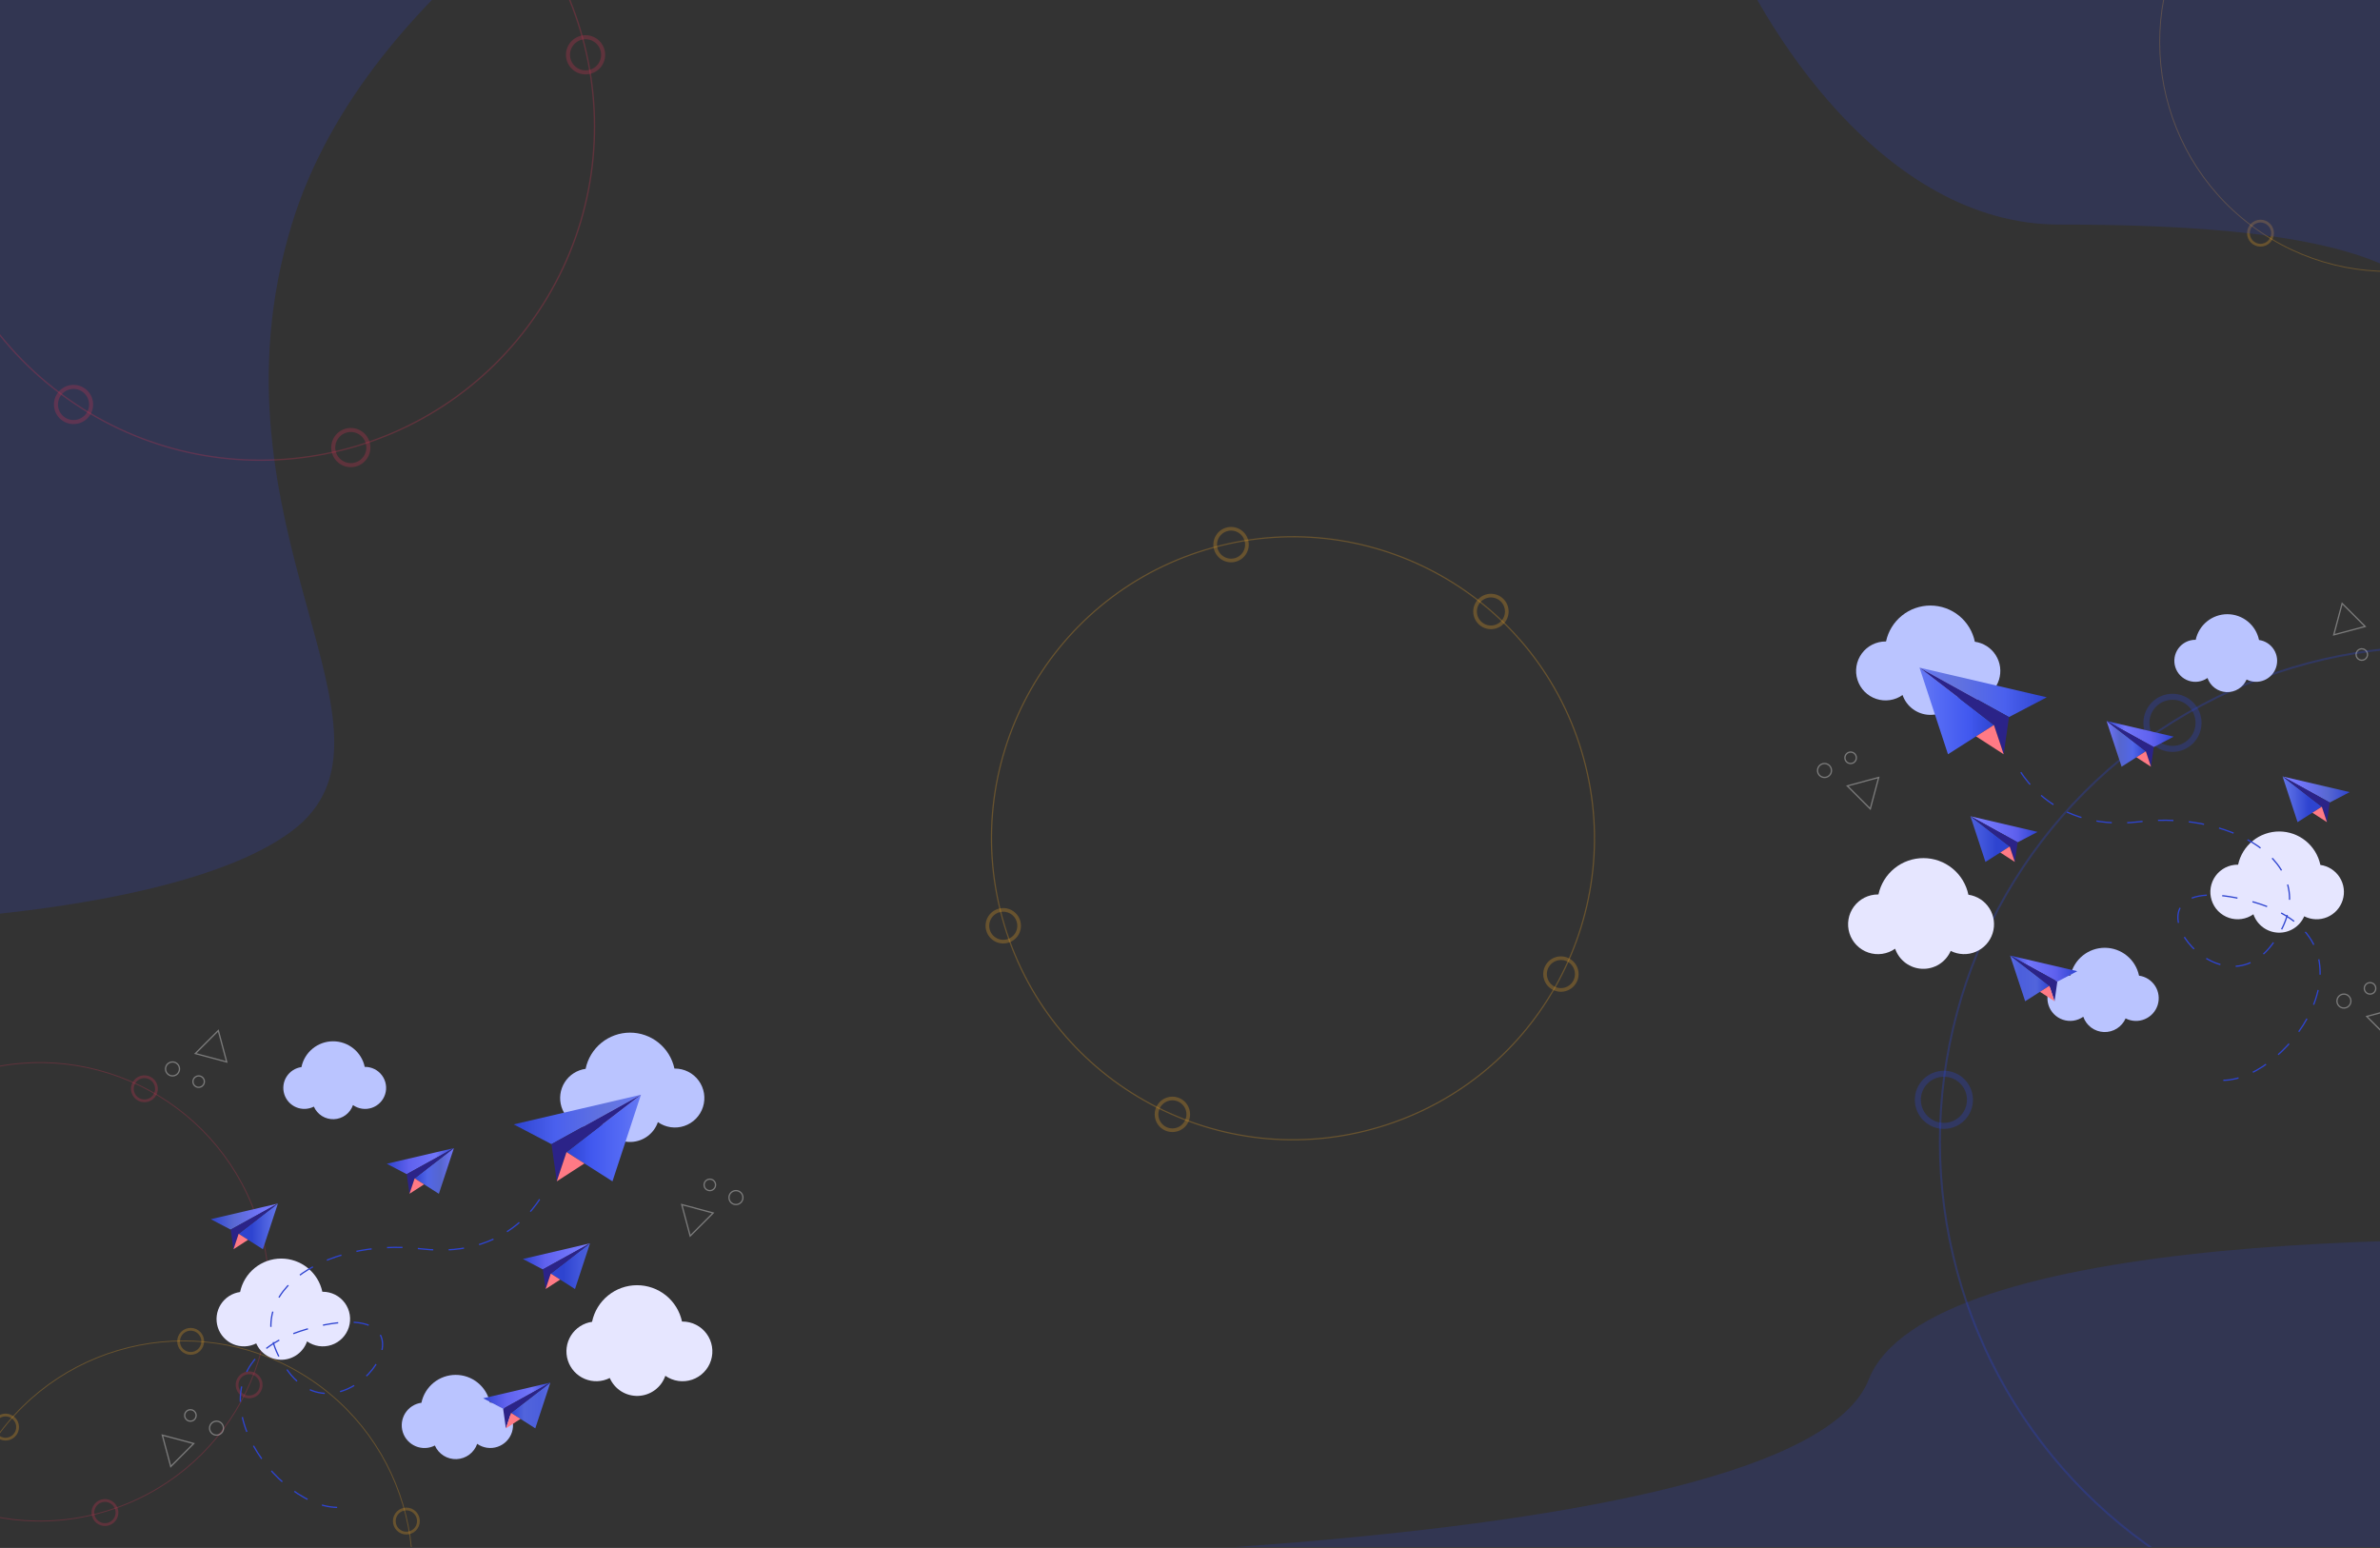 <svg width="1187" height="772" viewBox="0 0 1187 772" fill="none" xmlns="http://www.w3.org/2000/svg">
<rect x="0" y="0" width="1187" height="772" fill="#333333" stroke="none"/>
<g clip-path="url(#clip0_342_3104)">
<circle cx="1191.43" cy="21.047" r="114.298" transform="rotate(33.916 1191.43 21.047)" stroke="#E39F26" stroke-opacity="0.3" stroke-width="0.463"/>
<circle cx="1127.4" cy="116.281" r="6.016" transform="rotate(33.916 1127.4 116.281)" stroke="#E39F26" stroke-opacity="0.3" stroke-width="1.388"/>
<path d="M145.5 112C182.3 -8.8 325.5 -91.333 392.5 -117.5L-84 -164L-106 461C-44 461.833 93.1 453.7 145.5 414.5C211 365.5 99.5 263 145.5 112Z" fill="#2E44D0" fill-opacity="0.2"/>
<path d="M1027 112C939 112 878 12.667 858.5 -37V-98H1462C1458.67 2 1436.4 206.9 1374 226.5C1296 251 1227.5 217 1222.5 170.5C1217.5 124 1137 112 1027 112Z" fill="#2E44D0" fill-opacity="0.2"/>
<path d="M282.5 781C169.3 781 170.333 865.667 185 908L1359.5 974V756.5V622C1229.17 613.167 961.2 614 932 688C895.5 780.5 424 781 282.5 781Z" fill="#2E44D0" fill-opacity="0.2"/>
<circle cx="1214.5" cy="569.5" r="247" stroke="#2E44D0" stroke-opacity="0.3"/>
<circle cx="969.5" cy="548.5" r="13" stroke="#2E44D0" stroke-opacity="0.3" stroke-width="3"/>
<circle cx="1083.5" cy="360.5" r="13" stroke="#2E44D0" stroke-opacity="0.3" stroke-width="3"/>
<circle cx="129.968" cy="62.972" r="166.528" transform="rotate(33.916 129.968 62.972)" stroke="#C53350" stroke-opacity="0.3" stroke-width="0.674"/>
<circle cx="36.672" cy="201.725" r="8.765" transform="rotate(33.916 36.672 201.725)" stroke="#C53350" stroke-opacity="0.3" stroke-width="2.023"/>
<circle cx="174.961" cy="223.214" r="8.765" transform="rotate(33.916 174.961 223.214)" stroke="#C53350" stroke-opacity="0.3" stroke-width="2.023"/>
<circle cx="292.043" cy="27.335" r="8.765" transform="rotate(33.916 292.043 27.335)" stroke="#C53350" stroke-opacity="0.3" stroke-width="2.023"/>
<circle cx="19.87" cy="644.263" r="114.298" transform="rotate(-16.433 19.87 644.263)" stroke="#C53350" stroke-opacity="0.3" stroke-width="0.463"/>
<circle cx="52.335" cy="754.336" r="6.016" transform="rotate(-16.433 52.335 754.336)" stroke="#C53350" stroke-opacity="0.3" stroke-width="1.388"/>
<circle cx="124.257" cy="690.667" r="6.016" transform="rotate(-16.433 124.257 690.667)" stroke="#C53350" stroke-opacity="0.3" stroke-width="1.388"/>
<circle cx="72.022" cy="543.004" r="6.016" transform="rotate(-16.433 72.022 543.004)" stroke="#C53350" stroke-opacity="0.3" stroke-width="1.388"/>
<circle cx="91.429" cy="783.047" r="114.298" transform="rotate(33.916 91.429 783.047)" stroke="#E39F26" stroke-opacity="0.3" stroke-width="0.463"/>
<circle cx="2.769" cy="711.722" r="6.016" transform="rotate(33.916 2.769 711.722)" stroke="#E39F26" stroke-opacity="0.3" stroke-width="1.388"/>
<circle cx="95.088" cy="668.963" r="6.016" transform="rotate(33.916 95.088 668.963)" stroke="#E39F26" stroke-opacity="0.3" stroke-width="1.388"/>
<circle cx="202.671" cy="758.587" r="6.016" transform="rotate(33.916 202.671 758.587)" stroke="#E39F26" stroke-opacity="0.3" stroke-width="1.388"/>
<circle cx="644.864" cy="418.065" r="150.335" transform="rotate(73.195 644.864 418.065)" stroke="#E39F26" stroke-opacity="0.3" stroke-width="0.609"/>
<circle cx="613.987" cy="271.62" r="7.912" transform="rotate(73.195 613.987 271.62)" stroke="#E39F26" stroke-opacity="0.3" stroke-width="1.826"/>
<circle cx="743.586" cy="304.96" r="7.912" transform="rotate(73.195 743.586 304.96)" stroke="#E39F26" stroke-opacity="0.3" stroke-width="1.826"/>
<circle cx="500.367" cy="461.705" r="7.912" transform="rotate(73.195 500.367 461.705)" stroke="#E39F26" stroke-opacity="0.3" stroke-width="1.826"/>
<circle cx="584.722" cy="555.758" r="7.912" transform="rotate(73.195 584.722 555.758)" stroke="#E39F26" stroke-opacity="0.3" stroke-width="1.826"/>
<circle cx="778.49" cy="485.792" r="7.912" transform="rotate(73.195 778.49 485.792)" stroke="#E39F26" stroke-opacity="0.3" stroke-width="1.826"/>
<path d="M244.524 699.486H244.344C243.506 695.571 241.348 692.062 238.23 689.549C235.113 687.036 231.226 685.671 227.222 685.683C223.218 685.695 219.339 687.083 216.237 689.615C213.135 692.147 210.998 695.668 210.183 699.589C208.547 699.81 206.978 700.385 205.587 701.275C204.196 702.166 203.016 703.349 202.13 704.743C201.244 706.137 200.674 707.707 200.458 709.344C200.242 710.982 200.387 712.646 200.882 714.222C201.377 715.798 202.21 717.246 203.323 718.466C204.436 719.686 205.802 720.648 207.326 721.285C208.849 721.922 210.494 722.219 212.144 722.154C213.794 722.089 215.41 721.664 216.879 720.91C217.794 723.001 219.317 724.768 221.252 725.98C223.186 727.192 225.441 727.792 227.722 727.702C230.003 727.611 232.203 726.835 234.036 725.475C235.869 724.114 237.248 722.232 237.995 720.075C239.451 721.103 241.13 721.773 242.894 722.03C244.658 722.287 246.458 722.125 248.148 721.556C249.838 720.987 251.37 720.028 252.619 718.756C253.868 717.484 254.8 715.936 255.339 714.236C255.877 712.537 256.008 710.734 255.719 708.975C255.43 707.215 254.731 705.549 253.677 704.111C252.623 702.673 251.245 701.503 249.655 700.697C248.065 699.892 246.307 699.472 244.524 699.473V699.486Z" fill="#BAC4FF"/>
<path d="M182.076 532.085H181.909C181.138 528.464 179.145 525.218 176.264 522.893C173.382 520.568 169.789 519.305 166.087 519.316C162.384 519.328 158.799 520.613 155.932 522.955C153.065 525.298 151.091 528.556 150.342 532.181C148.833 532.39 147.388 532.925 146.108 533.749C144.827 534.574 143.741 535.667 142.926 536.954C142.111 538.24 141.587 539.689 141.389 541.199C141.191 542.71 141.325 544.245 141.781 545.698C142.237 547.151 143.005 548.487 144.03 549.613C145.055 550.74 146.314 551.629 147.718 552.219C149.122 552.809 150.638 553.086 152.16 553.03C153.682 552.975 155.174 552.588 156.531 551.897C157.376 553.829 158.785 555.461 160.572 556.58C162.359 557.699 164.442 558.253 166.549 558.17C168.656 558.087 170.689 557.37 172.382 556.113C174.076 554.857 175.351 553.119 176.041 551.127C177.388 552.078 178.941 552.698 180.572 552.936C182.204 553.175 183.869 553.025 185.432 552.499C186.995 551.973 188.411 551.086 189.567 549.909C190.723 548.733 191.584 547.301 192.082 545.729C192.581 544.157 192.701 542.49 192.433 540.862C192.166 539.235 191.518 537.694 190.544 536.364C189.569 535.034 188.294 533.953 186.823 533.208C185.351 532.464 183.725 532.077 182.076 532.079V532.085Z" fill="#BAC4FF"/>
<path d="M160.987 644.236H160.769C159.758 639.538 157.164 635.329 153.421 632.315C149.678 629.3 145.013 627.663 140.207 627.677C135.401 627.692 130.746 629.356 127.021 632.393C123.296 635.43 120.727 639.654 119.745 644.358C117.784 644.629 115.906 645.324 114.241 646.396C112.576 647.467 111.165 648.888 110.106 650.56C109.046 652.233 108.364 654.116 108.107 656.079C107.85 658.042 108.024 660.037 108.617 661.926C109.21 663.814 110.208 665.551 111.541 667.015C112.874 668.478 114.51 669.634 116.335 670.401C118.16 671.167 120.13 671.527 122.108 671.454C124.086 671.382 126.025 670.879 127.789 669.98C128.886 672.493 130.716 674.616 133.039 676.072C135.362 677.527 138.07 678.248 140.81 678.139C143.549 678.03 146.192 677.097 148.392 675.461C150.592 673.826 152.248 671.564 153.142 668.972C154.891 670.207 156.907 671.011 159.026 671.321C161.144 671.63 163.306 671.435 165.336 670.752C167.365 670.069 169.205 668.917 170.705 667.39C172.206 665.863 173.325 664.003 173.972 661.962C174.619 659.921 174.776 657.756 174.43 655.643C174.083 653.53 173.243 651.529 171.978 649.801C170.713 648.074 169.059 646.669 167.149 645.701C165.239 644.733 163.128 644.229 160.987 644.23V644.236Z" fill="#E6E6FF"/>
<path d="M340.381 659.085H340.143C339.042 653.944 336.206 649.337 332.113 646.037C328.019 642.738 322.915 640.946 317.657 640.962C312.399 640.977 307.306 642.8 303.232 646.124C299.158 649.448 296.351 654.072 295.28 659.22C293.142 659.526 291.096 660.293 289.285 661.468C287.473 662.644 285.939 664.199 284.788 666.027C283.638 667.855 282.899 669.911 282.622 672.053C282.346 674.195 282.539 676.371 283.188 678.431C283.837 680.491 284.926 682.385 286.38 683.982C287.834 685.579 289.618 686.84 291.608 687.678C293.599 688.517 295.748 688.912 297.906 688.837C300.064 688.762 302.18 688.218 304.108 687.243C305.306 689.991 307.306 692.314 309.846 693.906C312.386 695.499 315.348 696.287 318.344 696.169C321.339 696.05 324.229 695.03 326.635 693.241C329.042 691.453 330.852 688.98 331.829 686.145C333.743 687.493 335.948 688.371 338.265 688.707C340.582 689.043 342.945 688.828 345.163 688.079C347.382 687.33 349.392 686.069 351.031 684.397C352.67 682.726 353.892 680.692 354.598 678.459C355.303 676.227 355.472 673.86 355.091 671.55C354.71 669.24 353.79 667.053 352.405 665.165C351.019 663.278 349.209 661.744 347.12 660.687C345.031 659.631 342.722 659.082 340.381 659.085Z" fill="#E6E6FF"/>
<path d="M336.599 532.919H336.362C335.28 527.837 332.483 523.282 328.44 520.019C324.397 516.756 319.354 514.983 314.158 514.999C308.962 515.015 303.93 516.818 299.907 520.106C295.884 523.394 293.114 527.966 292.064 533.054C289.945 533.345 287.915 534.094 286.115 535.25C284.316 536.406 282.79 537.94 281.645 539.747C280.499 541.553 279.762 543.587 279.484 545.708C279.206 547.828 279.394 549.984 280.034 552.025C280.675 554.065 281.754 555.941 283.194 557.522C284.635 559.103 286.403 560.351 288.375 561.178C290.348 562.005 292.477 562.391 294.614 562.311C296.752 562.23 298.845 561.685 300.75 560.711C301.935 563.423 303.91 565.714 306.417 567.285C308.925 568.856 311.848 569.634 314.805 569.516C317.762 569.399 320.614 568.392 322.989 566.628C325.365 564.863 327.152 562.423 328.119 559.626C330.007 560.959 332.184 561.828 334.472 562.162C336.759 562.496 339.094 562.286 341.285 561.548C343.476 560.811 345.462 559.567 347.083 557.918C348.703 556.269 349.911 554.261 350.61 552.057C351.309 549.853 351.478 547.516 351.103 545.234C350.729 542.953 349.822 540.792 348.456 538.927C347.089 537.062 345.303 535.545 343.24 534.5C341.178 533.455 338.898 532.911 336.586 532.913L336.599 532.919Z" fill="#BAC4FF"/>
<g opacity="0.35">
<path d="M94.963 708.776C96.541 708.776 97.82 707.497 97.82 705.919C97.82 704.341 96.541 703.062 94.963 703.062C93.385 703.062 92.106 704.341 92.106 705.919C92.106 707.497 93.385 708.776 94.963 708.776Z" stroke="white" stroke-width="0.642" stroke-miterlimit="10"/>
<path d="M107.989 715.735C109.911 715.735 111.469 714.177 111.469 712.256C111.469 710.334 109.911 708.776 107.989 708.776C106.068 708.776 104.51 710.334 104.51 712.256C104.51 714.177 106.068 715.735 107.989 715.735Z" stroke="white" stroke-width="0.642" stroke-miterlimit="10"/>
<path d="M80.961 715.729L85.16 731.394L96.62 719.928L80.961 715.729Z" stroke="white" stroke-width="0.642" stroke-miterlimit="10"/>
</g>
<g opacity="0.35">
<path d="M354.017 593.788C355.594 593.788 356.873 592.508 356.873 590.931C356.873 589.353 355.594 588.074 354.017 588.074C352.439 588.074 351.16 589.353 351.16 590.931C351.16 592.508 352.439 593.788 354.017 593.788Z" stroke="white" stroke-width="0.642" stroke-miterlimit="10"/>
<path d="M367.049 600.741C368.971 600.741 370.529 599.183 370.529 597.261C370.529 595.339 368.971 593.781 367.049 593.781C365.127 593.781 363.569 595.339 363.569 597.261C363.569 599.183 365.127 600.741 367.049 600.741Z" stroke="white" stroke-width="0.642" stroke-miterlimit="10"/>
<path d="M340.021 600.74L344.213 616.405L355.679 604.939L340.021 600.74Z" stroke="white" stroke-width="0.642" stroke-miterlimit="10"/>
</g>
<g opacity="0.35">
<path d="M101.929 539.43C101.929 539.995 101.762 540.547 101.448 541.017C101.134 541.487 100.688 541.853 100.166 542.069C99.644 542.285 99.069 542.342 98.515 542.232C97.961 542.121 97.452 541.849 97.052 541.45C96.653 541.05 96.38 540.541 96.27 539.987C96.16 539.433 96.217 538.858 96.433 538.336C96.649 537.814 97.015 537.368 97.485 537.054C97.955 536.74 98.507 536.573 99.072 536.573C99.83 536.573 100.557 536.874 101.092 537.41C101.628 537.945 101.929 538.672 101.929 539.43Z" stroke="white" stroke-width="0.642" stroke-miterlimit="10"/>
<path d="M86.04 536.579C87.962 536.579 89.519 535.021 89.519 533.099C89.519 531.178 87.962 529.62 86.04 529.62C84.118 529.62 82.56 531.178 82.56 533.099C82.56 535.021 84.118 536.579 86.04 536.579Z" stroke="white" stroke-width="0.642" stroke-miterlimit="10"/>
<path d="M113.074 529.62L108.876 513.961L97.41 525.428L113.074 529.62Z" stroke="white" stroke-width="0.642" stroke-miterlimit="10"/>
</g>
<path d="M256.189 560.756L319.664 545.971L275.045 570.618L256.189 560.756Z" fill="url(#paint0_linear_342_3104)"/>
<path d="M319.663 545.971L305.462 589.165L282.549 574.572L319.663 545.971Z" fill="url(#paint1_linear_342_3104)"/>
<path d="M275.044 570.618L277.683 589.165L282.549 574.572L319.663 545.971L275.044 570.618Z" fill="#2B2388"/>
<path d="M277.683 589.165L291.467 580.248L282.549 574.573L277.683 589.165Z" fill="#FF7A85"/>
<path d="M168.139 751.777C134.19 751.283 85.443 679.95 155.941 662.083C226.439 644.216 172.954 722.56 143.993 684.258C115.032 645.956 162.033 617.079 209.907 622.812C257.781 628.545 272.579 591.951 272.579 591.951" stroke="#2E44D0" stroke-width="0.642" stroke-miterlimit="10" stroke-dasharray="7.7 7.7"/>
<path d="M260.773 627.884L294.26 620.083L270.724 633.084L260.773 627.884Z" fill="url(#paint2_linear_342_3104)"/>
<path d="M294.26 620.083L286.774 642.868L274.685 635.17L294.26 620.083Z" fill="url(#paint3_linear_342_3104)"/>
<path d="M270.724 633.084L272.117 642.868L274.685 635.17L294.259 620.083L270.724 633.084Z" fill="#2B2388"/>
<path d="M272.117 642.868L279.384 638.169L274.685 635.171L272.117 642.868Z" fill="#FF7A85"/>
<path d="M240.98 697.355L274.467 689.561L250.931 702.562L240.98 697.355Z" fill="url(#paint4_linear_342_3104)"/>
<path d="M274.467 689.561L266.975 712.346L254.886 704.648L274.467 689.561Z" fill="url(#paint5_linear_342_3104)"/>
<path d="M250.931 702.562L252.317 712.346L254.885 704.648L274.466 689.561L250.931 702.562Z" fill="#2B2388"/>
<path d="M252.317 712.346L259.591 707.64L254.885 704.648L252.317 712.346Z" fill="#FF7A85"/>
<path d="M105.107 608.04L138.594 600.24L115.058 613.24L105.107 608.04Z" fill="url(#paint6_linear_342_3104)"/>
<path d="M138.594 600.24L131.108 623.024L119.019 615.327L138.594 600.24Z" fill="url(#paint7_linear_342_3104)"/>
<path d="M115.058 613.24L116.451 623.024L119.019 615.327L138.594 600.24L115.058 613.24Z" fill="#2B2388"/>
<path d="M116.451 623.024L123.719 618.325L119.019 615.327L116.451 623.024Z" fill="#FF7A85"/>
<path d="M192.888 580.389L226.374 572.588L202.839 585.589L192.888 580.389Z" fill="url(#paint8_linear_342_3104)"/>
<path d="M226.374 572.588L218.882 595.373L206.793 587.675L226.374 572.588Z" fill="url(#paint9_linear_342_3104)"/>
<path d="M202.839 585.589L204.226 595.373L206.794 587.675L226.375 572.588L202.839 585.589Z" fill="#2B2388"/>
<path d="M204.226 595.373L211.499 590.674L206.794 587.676L204.226 595.373Z" fill="#FF7A85"/>
<path d="M1032.48 486.486H1032.66C1033.49 482.571 1035.65 479.062 1038.77 476.549C1041.89 474.036 1045.77 472.671 1049.78 472.683C1053.78 472.695 1057.66 474.083 1060.76 476.615C1063.87 479.147 1066 482.668 1066.82 486.589C1068.45 486.81 1070.02 487.385 1071.41 488.275C1072.8 489.166 1073.98 490.349 1074.87 491.743C1075.76 493.137 1076.33 494.707 1076.54 496.344C1076.76 497.982 1076.61 499.646 1076.12 501.222C1075.62 502.798 1074.79 504.246 1073.68 505.466C1072.56 506.686 1071.2 507.648 1069.67 508.285C1068.15 508.922 1066.51 509.219 1064.86 509.154C1063.21 509.089 1061.59 508.664 1060.12 507.91C1059.21 510.001 1057.68 511.768 1055.75 512.98C1053.81 514.192 1051.56 514.792 1049.28 514.702C1047 514.611 1044.8 513.835 1042.96 512.475C1041.13 511.114 1039.75 509.232 1039.01 507.075C1037.55 508.103 1035.87 508.773 1034.11 509.03C1032.34 509.287 1030.54 509.125 1028.85 508.556C1027.16 507.987 1025.63 507.028 1024.38 505.756C1023.13 504.484 1022.2 502.936 1021.66 501.236C1021.12 499.537 1020.99 497.734 1021.28 495.975C1021.57 494.215 1022.27 492.549 1023.32 491.111C1024.38 489.673 1025.75 488.503 1027.34 487.697C1028.94 486.892 1030.69 486.472 1032.48 486.473V486.486Z" fill="#BAC4FF"/>
<path d="M1094.92 319.085H1095.09C1095.86 315.464 1097.86 312.218 1100.74 309.893C1103.62 307.568 1107.21 306.305 1110.91 306.316C1114.62 306.328 1118.2 307.613 1121.07 309.955C1123.94 312.298 1125.91 315.556 1126.66 319.181C1128.17 319.39 1129.61 319.925 1130.89 320.749C1132.17 321.574 1133.26 322.667 1134.07 323.954C1134.89 325.24 1135.41 326.689 1135.61 328.199C1135.81 329.71 1135.67 331.245 1135.22 332.698C1134.76 334.151 1134 335.487 1132.97 336.613C1131.94 337.74 1130.69 338.629 1129.28 339.219C1127.88 339.809 1126.36 340.086 1124.84 340.03C1123.32 339.975 1121.83 339.588 1120.47 338.897C1119.62 340.829 1118.22 342.461 1116.43 343.58C1114.64 344.699 1112.56 345.253 1110.45 345.17C1108.34 345.087 1106.31 344.37 1104.62 343.113C1102.92 341.857 1101.65 340.119 1100.96 338.127C1099.61 339.078 1098.06 339.698 1096.43 339.936C1094.8 340.175 1093.13 340.025 1091.57 339.499C1090.01 338.973 1088.59 338.086 1087.43 336.909C1086.28 335.733 1085.42 334.301 1084.92 332.729C1084.42 331.157 1084.3 329.49 1084.57 327.862C1084.83 326.235 1085.48 324.694 1086.46 323.364C1087.43 322.034 1088.71 320.953 1090.18 320.208C1091.65 319.464 1093.27 319.077 1094.92 319.079V319.085Z" fill="#BAC4FF"/>
<path d="M1116.01 431.236H1116.23C1117.24 426.538 1119.84 422.329 1123.58 419.315C1127.32 416.3 1131.99 414.663 1136.79 414.677C1141.6 414.692 1146.25 416.356 1149.98 419.393C1153.7 422.43 1156.27 426.654 1157.26 431.358C1159.22 431.629 1161.09 432.324 1162.76 433.396C1164.42 434.467 1165.84 435.888 1166.89 437.56C1167.95 439.233 1168.64 441.116 1168.89 443.079C1169.15 445.042 1168.98 447.037 1168.38 448.926C1167.79 450.814 1166.79 452.551 1165.46 454.015C1164.13 455.478 1162.49 456.634 1160.67 457.401C1158.84 458.167 1156.87 458.527 1154.89 458.454C1152.91 458.382 1150.97 457.879 1149.21 456.98C1148.11 459.493 1146.28 461.616 1143.96 463.072C1141.64 464.527 1138.93 465.248 1136.19 465.139C1133.45 465.03 1130.81 464.097 1128.61 462.461C1126.41 460.826 1124.75 458.564 1123.86 455.972C1122.11 457.207 1120.09 458.011 1117.97 458.321C1115.86 458.63 1113.69 458.435 1111.66 457.752C1109.64 457.069 1107.8 455.917 1106.29 454.39C1104.79 452.863 1103.67 451.003 1103.03 448.962C1102.38 446.921 1102.22 444.756 1102.57 442.643C1102.92 440.53 1103.76 438.529 1105.02 436.801C1106.29 435.074 1107.94 433.669 1109.85 432.701C1111.76 431.733 1113.87 431.229 1116.01 431.23V431.236Z" fill="#E6E6FF"/>
<path d="M936.619 446.085H936.857C937.958 440.944 940.794 436.337 944.887 433.037C948.981 429.738 954.085 427.946 959.343 427.962C964.601 427.977 969.694 429.8 973.768 433.124C977.842 436.448 980.649 441.072 981.72 446.22C983.858 446.526 985.904 447.293 987.715 448.468C989.527 449.644 991.061 451.199 992.212 453.027C993.362 454.855 994.101 456.911 994.378 459.053C994.654 461.195 994.461 463.371 993.812 465.431C993.163 467.491 992.074 469.385 990.62 470.982C989.166 472.579 987.382 473.84 985.392 474.678C983.401 475.517 981.252 475.912 979.094 475.837C976.936 475.762 974.82 475.218 972.892 474.243C971.694 476.991 969.694 479.314 967.154 480.906C964.614 482.499 961.652 483.287 958.656 483.169C955.661 483.05 952.771 482.03 950.365 480.241C947.958 478.453 946.148 475.98 945.171 473.145C943.257 474.493 941.052 475.371 938.735 475.707C936.418 476.043 934.055 475.828 931.837 475.079C929.618 474.33 927.608 473.069 925.969 471.397C924.33 469.726 923.108 467.692 922.402 465.459C921.697 463.227 921.528 460.86 921.909 458.55C922.29 456.24 923.21 454.053 924.595 452.165C925.981 450.278 927.791 448.744 929.88 447.687C931.969 446.631 934.278 446.082 936.619 446.085Z" fill="#E6E6FF"/>
<path d="M940.401 319.919H940.638C941.72 314.837 944.517 310.282 948.56 307.019C952.603 303.756 957.646 301.983 962.842 301.999C968.038 302.015 973.07 303.818 977.093 307.106C981.116 310.394 983.886 314.966 984.936 320.054C987.055 320.345 989.085 321.094 990.885 322.25C992.684 323.406 994.21 324.94 995.355 326.747C996.501 328.553 997.238 330.587 997.516 332.708C997.794 334.828 997.606 336.984 996.966 339.025C996.325 341.065 995.246 342.941 993.806 344.522C992.365 346.103 990.597 347.351 988.625 348.178C986.652 349.005 984.523 349.391 982.386 349.311C980.248 349.23 978.155 348.685 976.25 347.711C975.065 350.423 973.09 352.714 970.583 354.285C968.075 355.856 965.152 356.634 962.195 356.516C959.238 356.399 956.386 355.392 954.011 353.628C951.635 351.863 949.848 349.423 948.881 346.626C946.993 347.959 944.816 348.828 942.528 349.162C940.241 349.496 937.906 349.286 935.715 348.548C933.524 347.811 931.538 346.567 929.917 344.918C928.297 343.269 927.089 341.261 926.39 339.057C925.691 336.853 925.522 334.516 925.897 332.234C926.271 329.953 927.178 327.792 928.544 325.927C929.911 324.062 931.697 322.545 933.76 321.5C935.822 320.455 938.102 319.911 940.414 319.913L940.401 319.919Z" fill="#BAC4FF"/>
<g opacity="0.35">
<path d="M1182.04 495.776C1180.46 495.776 1179.18 494.497 1179.18 492.919C1179.18 491.341 1180.46 490.062 1182.04 490.062C1183.61 490.062 1184.89 491.341 1184.89 492.919C1184.89 494.497 1183.61 495.776 1182.04 495.776Z" stroke="white" stroke-width="0.642" stroke-miterlimit="10"/>
<path d="M1169.01 502.735C1167.09 502.735 1165.53 501.177 1165.53 499.256C1165.53 497.334 1167.09 495.776 1169.01 495.776C1170.93 495.776 1172.49 497.334 1172.49 499.256C1172.49 501.177 1170.93 502.735 1169.01 502.735Z" stroke="white" stroke-width="0.642" stroke-miterlimit="10"/>
<path d="M1196.04 502.729L1191.84 518.394L1180.38 506.928L1196.04 502.729Z" stroke="white" stroke-width="0.642" stroke-miterlimit="10"/>
</g>
<g opacity="0.35">
<path d="M922.983 380.788C921.406 380.788 920.127 379.508 920.127 377.931C920.127 376.353 921.406 375.074 922.983 375.074C924.561 375.074 925.84 376.353 925.84 377.931C925.84 379.508 924.561 380.788 922.983 380.788Z" stroke="white" stroke-width="0.642" stroke-miterlimit="10"/>
<path d="M909.951 387.741C908.029 387.741 906.471 386.183 906.471 384.261C906.471 382.339 908.029 380.781 909.951 380.781C911.873 380.781 913.431 382.339 913.431 384.261C913.431 386.183 911.873 387.741 909.951 387.741Z" stroke="white" stroke-width="0.642" stroke-miterlimit="10"/>
<path d="M936.979 387.74L932.787 403.405L921.321 391.939L936.979 387.74Z" stroke="white" stroke-width="0.642" stroke-miterlimit="10"/>
</g>
<g opacity="0.35">
<path d="M1175.07 326.43C1175.07 326.995 1175.24 327.547 1175.55 328.017C1175.87 328.487 1176.31 328.853 1176.83 329.069C1177.36 329.285 1177.93 329.342 1178.49 329.232C1179.04 329.121 1179.55 328.849 1179.95 328.45C1180.35 328.05 1180.62 327.541 1180.73 326.987C1180.84 326.433 1180.78 325.858 1180.57 325.336C1180.35 324.814 1179.98 324.368 1179.51 324.054C1179.05 323.74 1178.49 323.573 1177.93 323.573C1177.17 323.573 1176.44 323.874 1175.91 324.41C1175.37 324.945 1175.07 325.672 1175.07 326.43Z" stroke="white" stroke-width="0.642" stroke-miterlimit="10"/>
<path d="M1163.93 316.62L1168.12 300.961L1179.59 312.428L1163.93 316.62Z" stroke="white" stroke-width="0.642" stroke-miterlimit="10"/>
</g>
<path d="M1020.81 347.756L957.336 332.971L1001.96 357.618L1020.81 347.756Z" fill="url(#paint10_linear_342_3104)"/>
<path d="M957.337 332.971L971.538 376.165L994.451 361.572L957.337 332.971Z" fill="url(#paint11_linear_342_3104)"/>
<path d="M1001.96 357.618L999.317 376.165L994.451 361.572L957.337 332.971L1001.96 357.618Z" fill="#2B2388"/>
<path d="M999.317 376.165L985.533 367.248L994.451 361.573L999.317 376.165Z" fill="#FF7A85"/>
<path d="M1108.86 538.777C1142.81 538.283 1191.56 466.95 1121.06 449.083C1050.56 431.216 1104.05 509.56 1133.01 471.258C1161.97 432.956 1114.97 404.079 1067.09 409.812C1019.22 415.545 1004.42 378.951 1004.42 378.951" stroke="#2E44D0" stroke-width="0.642" stroke-miterlimit="10" stroke-dasharray="7.7 7.7"/>
<path d="M1016.23 414.884L982.74 407.083L1006.28 420.084L1016.23 414.884Z" fill="url(#paint12_linear_342_3104)"/>
<path d="M982.74 407.083L990.226 429.868L1002.31 422.17L982.74 407.083Z" fill="url(#paint13_linear_342_3104)"/>
<path d="M1006.28 420.084L1004.88 429.868L1002.32 422.17L982.741 407.083L1006.28 420.084Z" fill="#2B2388"/>
<path d="M1004.88 429.868L997.616 425.169L1002.32 422.171L1004.88 429.868Z" fill="#FF7A85"/>
<path d="M1036.02 484.355L1002.53 476.561L1026.07 489.562L1036.02 484.355Z" fill="url(#paint14_linear_342_3104)"/>
<path d="M1002.53 476.561L1010.03 499.346L1022.11 491.648L1002.53 476.561Z" fill="url(#paint15_linear_342_3104)"/>
<path d="M1026.07 489.562L1024.68 499.346L1022.11 491.648L1002.53 476.561L1026.07 489.562Z" fill="#2B2388"/>
<path d="M1024.68 499.346L1017.41 494.64L1022.11 491.648L1024.68 499.346Z" fill="#FF7A85"/>
<path d="M1171.89 395.04L1138.41 387.24L1161.94 400.24L1171.89 395.04Z" fill="url(#paint16_linear_342_3104)"/>
<path d="M1138.41 387.24L1145.89 410.024L1157.98 402.327L1138.41 387.24Z" fill="url(#paint17_linear_342_3104)"/>
<path d="M1161.94 400.24L1160.55 410.024L1157.98 402.327L1138.41 387.24L1161.94 400.24Z" fill="#2B2388"/>
<path d="M1160.55 410.024L1153.28 405.325L1157.98 402.327L1160.55 410.024Z" fill="#FF7A85"/>
<path d="M1084.11 367.389L1050.63 359.588L1074.16 372.589L1084.11 367.389Z" fill="url(#paint18_linear_342_3104)"/>
<path d="M1050.63 359.588L1058.12 382.373L1070.21 374.675L1050.63 359.588Z" fill="url(#paint19_linear_342_3104)"/>
<path d="M1074.16 372.589L1072.77 382.373L1070.21 374.675L1050.63 359.588L1074.16 372.589Z" fill="#2B2388"/>
<path d="M1072.77 382.373L1065.5 377.674L1070.21 374.676L1072.77 382.373Z" fill="#FF7A85"/>
</g>
<defs>
<linearGradient id="paint0_linear_342_3104" x1="319.664" y1="558.291" x2="256.189" y2="558.291" gradientUnits="userSpaceOnUse">
<stop stop-color="#6578F3"/>
<stop offset="0.27" stop-color="#6374DE"/>
<stop offset="0.67" stop-color="#4A60EE"/>
<stop offset="1" stop-color="#2E44D0"/>
</linearGradient>
<linearGradient id="paint1_linear_342_3104" x1="319.663" y1="567.568" x2="282.549" y2="567.568" gradientUnits="userSpaceOnUse">
<stop stop-color="#6578F3"/>
<stop offset="0.27" stop-color="#546AF4"/>
<stop offset="0.67" stop-color="#4158EF"/>
<stop offset="1" stop-color="#2E44D0"/>
</linearGradient>
<linearGradient id="paint2_linear_342_3104" x1="294.26" y1="626.587" x2="260.779" y2="626.587" gradientUnits="userSpaceOnUse">
<stop stop-color="#787CFF"/>
<stop offset="0.27" stop-color="#7175FA"/>
<stop offset="0.67" stop-color="#5F61EE"/>
<stop offset="1" stop-color="#2E44D0"/>
</linearGradient>
<linearGradient id="paint3_linear_342_3104" x1="294.26" y1="631.479" x2="274.685" y2="631.479" gradientUnits="userSpaceOnUse">
<stop stop-color="#4C5FD6"/>
<stop offset="0.27" stop-color="#4257DC"/>
<stop offset="0.67" stop-color="#2E44D0"/>
<stop offset="1" stop-color="#2E44D0"/>
</linearGradient>
<linearGradient id="paint4_linear_342_3104" x1="274.467" y1="696.058" x2="240.98" y2="696.058" gradientUnits="userSpaceOnUse">
<stop stop-color="#2E44D0"/>
<stop offset="0.27" stop-color="#7175FA"/>
<stop offset="0.67" stop-color="#5F61EE"/>
<stop offset="1" stop-color="#2E44D0"/>
</linearGradient>
<linearGradient id="paint5_linear_342_3104" x1="274.467" y1="700.95" x2="254.892" y2="700.95" gradientUnits="userSpaceOnUse">
<stop stop-color="#586AE2"/>
<stop offset="0.27" stop-color="#4C5FDC"/>
<stop offset="0.67" stop-color="#5164DC"/>
<stop offset="1" stop-color="#2E44D0"/>
</linearGradient>
<linearGradient id="paint6_linear_342_3104" x1="138.594" y1="606.743" x2="105.113" y2="606.743" gradientUnits="userSpaceOnUse">
<stop stop-color="#787CFF"/>
<stop offset="0.27" stop-color="#7175FA"/>
<stop offset="0.67" stop-color="#5868D1"/>
<stop offset="1" stop-color="#2E44D0"/>
</linearGradient>
<linearGradient id="paint7_linear_342_3104" x1="138.594" y1="611.635" x2="119.019" y2="611.635" gradientUnits="userSpaceOnUse">
<stop stop-color="#6375E9"/>
<stop offset="0.27" stop-color="#4F63E0"/>
<stop offset="0.67" stop-color="#2E44D0"/>
<stop offset="1" stop-color="#2E44D0"/>
</linearGradient>
<linearGradient id="paint8_linear_342_3104" x1="226.374" y1="579.092" x2="192.888" y2="579.092" gradientUnits="userSpaceOnUse">
<stop stop-color="#2E44D0"/>
<stop offset="0.27" stop-color="#7175FA"/>
<stop offset="0.67" stop-color="#5F61EE"/>
<stop offset="1" stop-color="#2E44D0"/>
</linearGradient>
<linearGradient id="paint9_linear_342_3104" x1="226.374" y1="583.984" x2="206.8" y2="583.984" gradientUnits="userSpaceOnUse">
<stop stop-color="#7175FA"/>
<stop offset="0.333" stop-color="#5666CE"/>
<stop offset="0.67" stop-color="#5166E8"/>
<stop offset="1" stop-color="#2E44D0"/>
</linearGradient>
<linearGradient id="paint10_linear_342_3104" x1="957.336" y1="345.291" x2="1020.81" y2="345.291" gradientUnits="userSpaceOnUse">
<stop stop-color="#6578F3"/>
<stop offset="0.27" stop-color="#6374DE"/>
<stop offset="0.67" stop-color="#4A60EE"/>
<stop offset="1" stop-color="#2E44D0"/>
</linearGradient>
<linearGradient id="paint11_linear_342_3104" x1="957.337" y1="354.568" x2="994.451" y2="354.568" gradientUnits="userSpaceOnUse">
<stop stop-color="#6578F3"/>
<stop offset="0.27" stop-color="#546AF4"/>
<stop offset="0.67" stop-color="#4158EF"/>
<stop offset="1" stop-color="#2E44D0"/>
</linearGradient>
<linearGradient id="paint12_linear_342_3104" x1="982.74" y1="413.587" x2="1016.22" y2="413.587" gradientUnits="userSpaceOnUse">
<stop stop-color="#787CFF"/>
<stop offset="0.27" stop-color="#7175FA"/>
<stop offset="0.67" stop-color="#5F61EE"/>
<stop offset="1" stop-color="#2E44D0"/>
</linearGradient>
<linearGradient id="paint13_linear_342_3104" x1="982.74" y1="418.479" x2="1002.31" y2="418.479" gradientUnits="userSpaceOnUse">
<stop stop-color="#4C5FD6"/>
<stop offset="0.27" stop-color="#4257DC"/>
<stop offset="0.67" stop-color="#2E44D0"/>
<stop offset="1" stop-color="#2E44D0"/>
</linearGradient>
<linearGradient id="paint14_linear_342_3104" x1="1002.53" y1="483.058" x2="1036.02" y2="483.058" gradientUnits="userSpaceOnUse">
<stop stop-color="#2E44D0"/>
<stop offset="0.27" stop-color="#7175FA"/>
<stop offset="0.67" stop-color="#5F61EE"/>
<stop offset="1" stop-color="#2E44D0"/>
</linearGradient>
<linearGradient id="paint15_linear_342_3104" x1="1002.53" y1="487.95" x2="1022.11" y2="487.95" gradientUnits="userSpaceOnUse">
<stop stop-color="#586AE2"/>
<stop offset="0.27" stop-color="#4C5FDC"/>
<stop offset="0.67" stop-color="#5164DC"/>
<stop offset="1" stop-color="#2E44D0"/>
</linearGradient>
<linearGradient id="paint16_linear_342_3104" x1="1138.41" y1="393.743" x2="1171.89" y2="393.743" gradientUnits="userSpaceOnUse">
<stop stop-color="#787CFF"/>
<stop offset="0.27" stop-color="#7175FA"/>
<stop offset="0.67" stop-color="#5868D1"/>
<stop offset="1" stop-color="#2E44D0"/>
</linearGradient>
<linearGradient id="paint17_linear_342_3104" x1="1138.41" y1="398.635" x2="1157.98" y2="398.635" gradientUnits="userSpaceOnUse">
<stop stop-color="#6375E9"/>
<stop offset="0.27" stop-color="#4F63E0"/>
<stop offset="0.67" stop-color="#2E44D0"/>
<stop offset="1" stop-color="#2E44D0"/>
</linearGradient>
<linearGradient id="paint18_linear_342_3104" x1="1050.63" y1="366.092" x2="1084.11" y2="366.092" gradientUnits="userSpaceOnUse">
<stop stop-color="#2E44D0"/>
<stop offset="0.27" stop-color="#7175FA"/>
<stop offset="0.67" stop-color="#5F61EE"/>
<stop offset="1" stop-color="#2E44D0"/>
</linearGradient>
<linearGradient id="paint19_linear_342_3104" x1="1050.63" y1="370.984" x2="1070.2" y2="370.984" gradientUnits="userSpaceOnUse">
<stop stop-color="#7175FA"/>
<stop offset="0.333" stop-color="#5666CE"/>
<stop offset="0.67" stop-color="#5166E8"/>
<stop offset="1" stop-color="#2E44D0"/>
</linearGradient>
<clipPath id="clip0_342_3104">
<rect width="1187" height="771.55" fill="white"/>
</clipPath>
</defs>
</svg>

